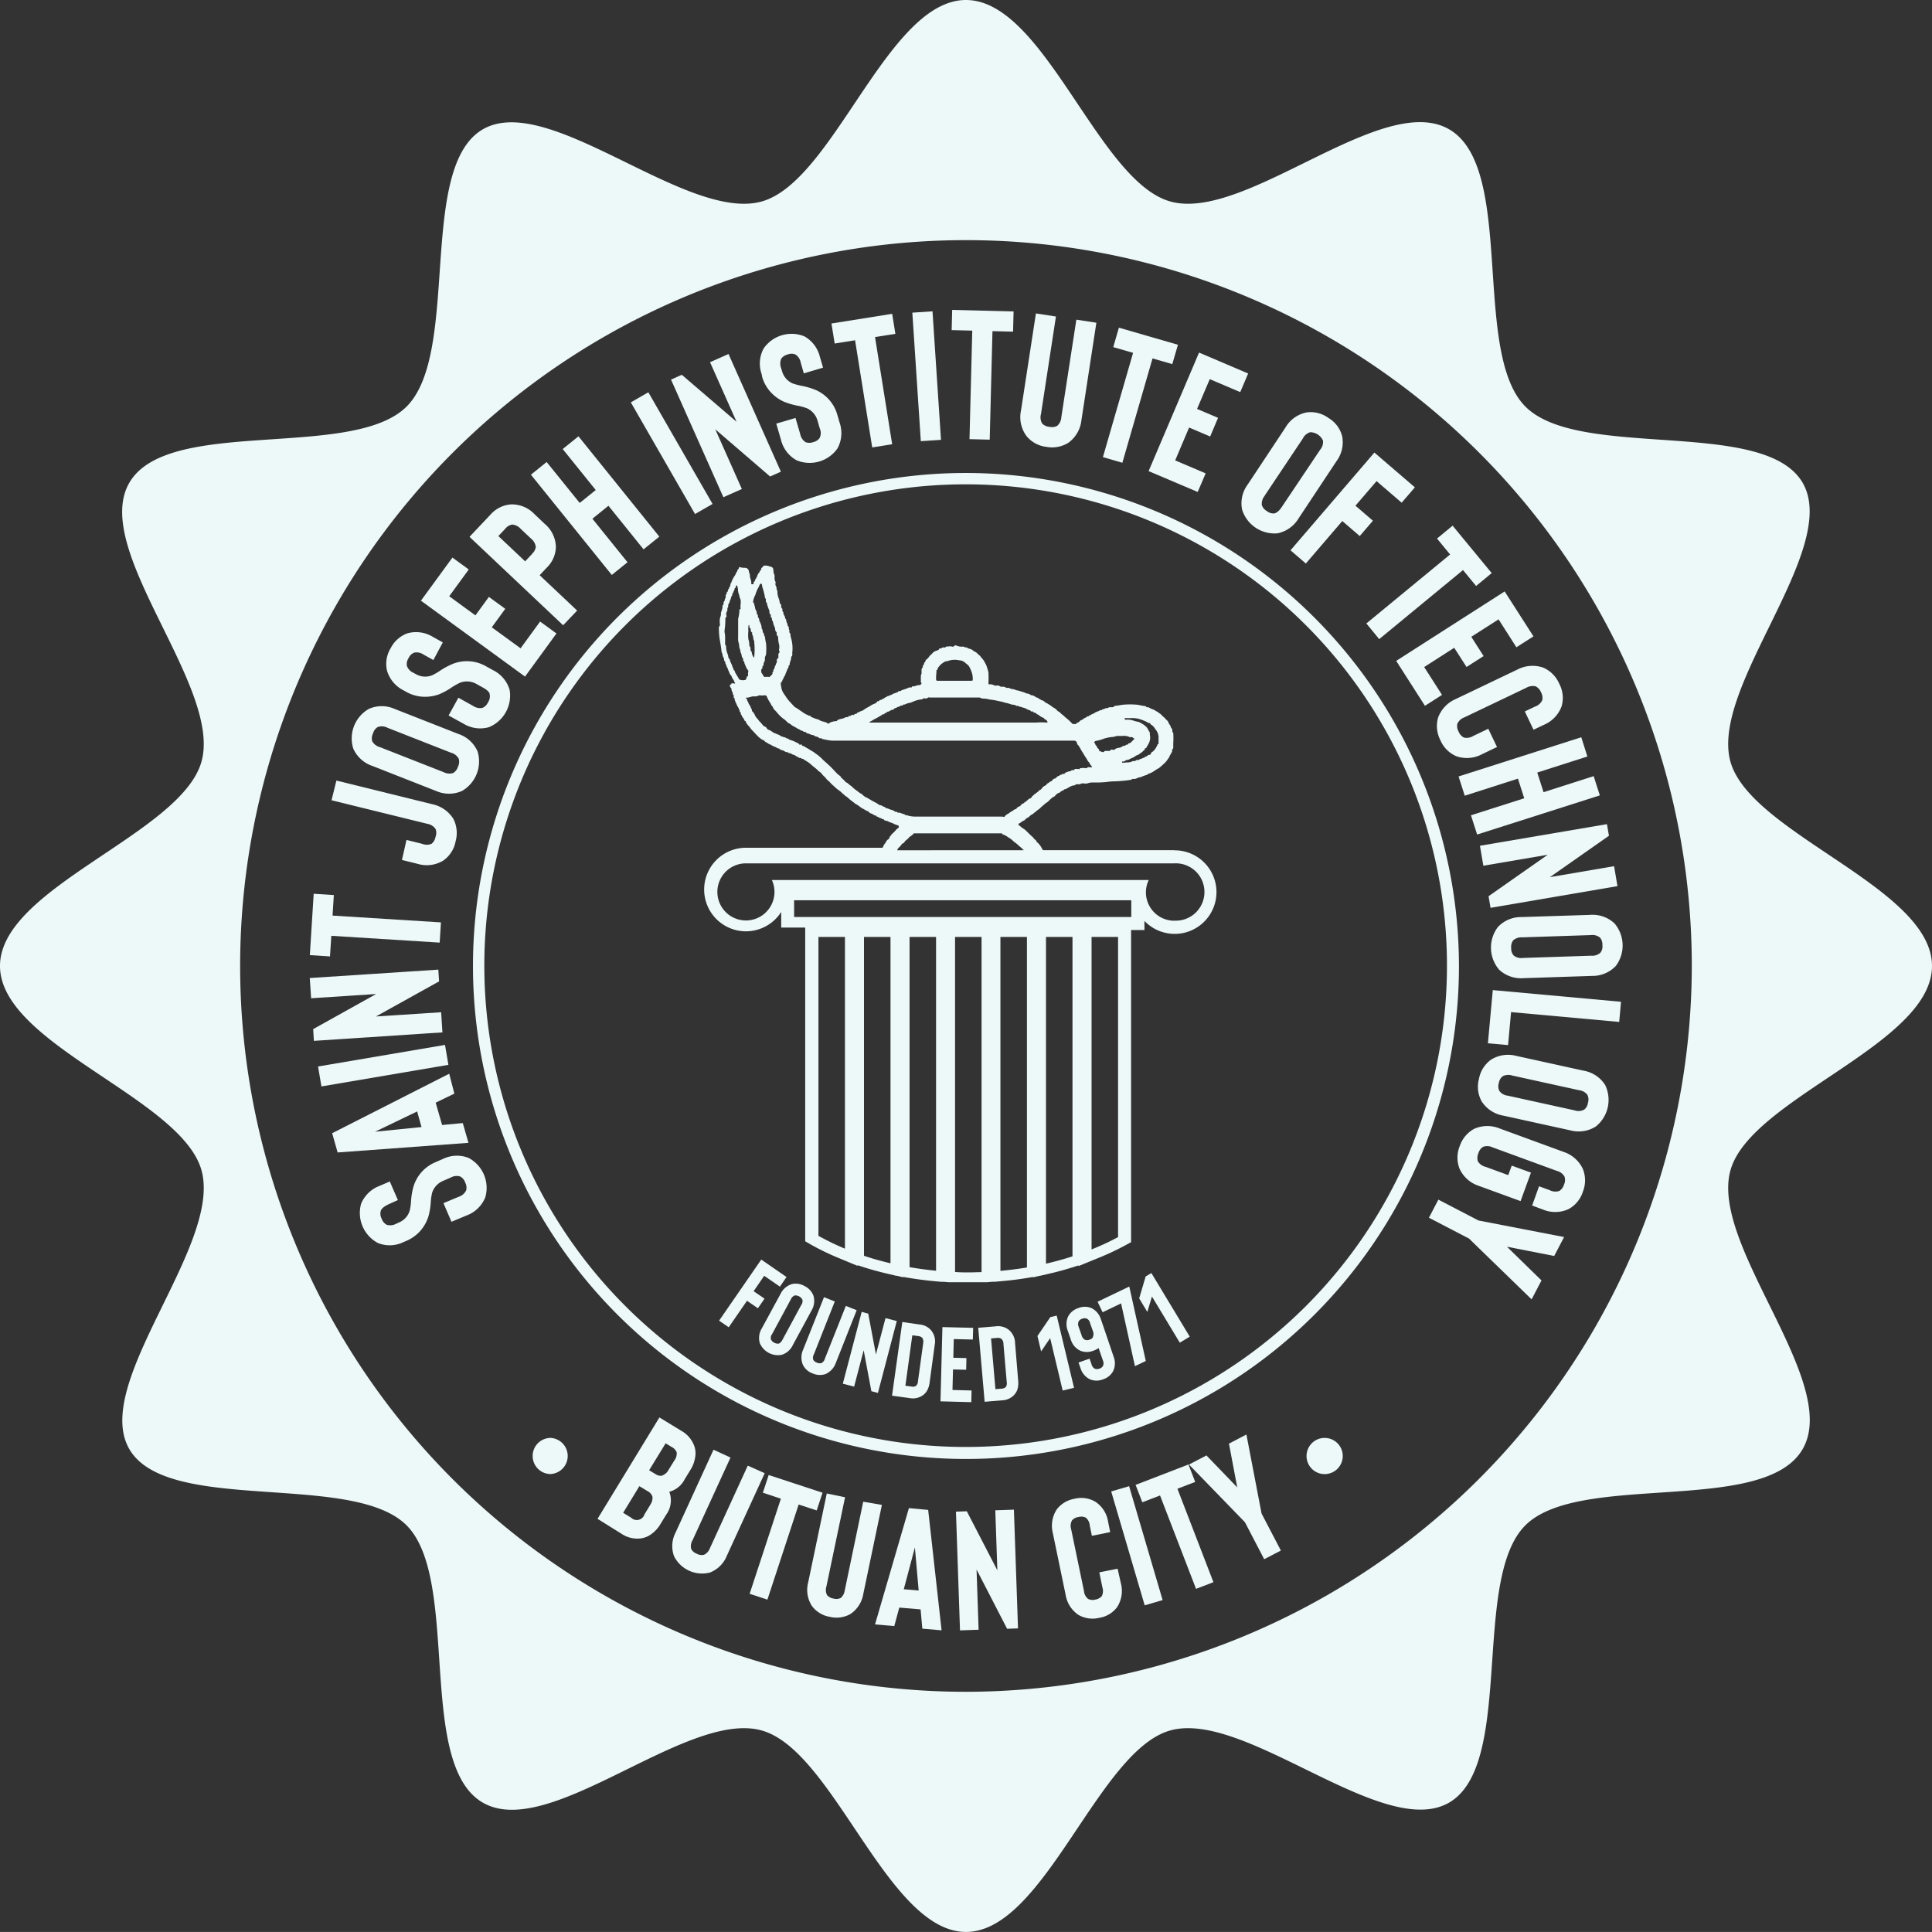 <svg xmlns="http://www.w3.org/2000/svg" viewBox="0 0 301.05 301.04"><rect x="0" y="0" width="301.05" height="301.04" fill="#333333" stroke="none"/><defs><style>.cls-1{fill:#edf8f9;}</style></defs><g id="Layer_2" data-name="Layer 2"><g id="Layer_1-2" data-name="Layer 1"><path class="cls-1" d="M73,180.42a5,5,0,0,0-4,.18l-1.15.5a6,6,0,0,0-3.42,3.79,11,11,0,0,0-.39,2.42,8.15,8.15,0,0,1-.19,1.3,2.89,2.89,0,0,1-1.66,1.87l-.44.2a1.94,1.94,0,0,1-1.49.17,1.65,1.65,0,0,1-.78-.94,1.62,1.62,0,0,1-.15-1.22c.11-.36.5-.68,1.14-1L62,187l-1.26-2.9-1.6.69a5,5,0,0,0-2.88,2.81,5.3,5.3,0,0,0,2.65,6.1,4.92,4.92,0,0,0,4-.17l.45-.19a6.17,6.17,0,0,0,2.1-1.5,6.36,6.36,0,0,0,1.3-2.29,11.24,11.24,0,0,0,.37-2.31,8.3,8.3,0,0,1,.21-1.4A3,3,0,0,1,69.06,184l1.16-.5a1.88,1.88,0,0,1,1.48-.18,1.65,1.65,0,0,1,.79.95,1.69,1.69,0,0,1,.15,1.21,1.91,1.91,0,0,1-1.15,1l-2.39,1,1.25,2.9,2.4-1a5,5,0,0,0,2.87-2.81A5.29,5.29,0,0,0,73,180.42Z"/><path class="cls-1" d="M72.11,175l-3.22.3-1-3.48,2.91-1.41L70,167.31l-18.24,9.27.85,3L73,178.08Zm-13.67,1.35L65,173.19l.68,2.43Z"/><rect class="cls-1" x="49.68" y="164.48" width="20.07" height="3.15" transform="translate(-26.99 12.36) rotate(-9.65)"/><polygon class="cls-1" points="68.74 157.73 58.58 158.39 68.42 152.92 68.3 151.09 48.27 152.4 48.48 155.55 58.61 154.89 48.8 160.36 48.91 162.19 68.94 160.87 68.74 157.73"/><polygon class="cls-1" points="51.63 145.82 68.51 146.88 68.71 143.73 51.82 142.67 52.02 139.47 48.88 139.27 48.28 148.83 51.42 149.03 51.63 145.82"/><path class="cls-1" d="M67.87,129.17a1.71,1.71,0,0,1,0,1.22,1.8,1.8,0,0,1-.62,1.09,1.93,1.93,0,0,1-1.49,0l-2.42-.6L62.63,134l2.42.6a4.94,4.94,0,0,0,4-.49,4.67,4.67,0,0,0,1.94-3,4.86,4.86,0,0,0-.34-3.51,5.12,5.12,0,0,0-3.31-2.29l-14.92-3.68-.76,3.07,14.93,3.67A1.94,1.94,0,0,1,67.87,129.17Z"/><path class="cls-1" d="M58.05,119.36l9.92,3.9a5,5,0,0,0,4,0,5.31,5.31,0,0,0,2.44-6.19,5,5,0,0,0-3-2.71l-9.93-3.9a4.94,4.94,0,0,0-4,0,5.29,5.29,0,0,0-2.43,6.19A5,5,0,0,0,58.05,119.36Zm.08-5.08h0a1.59,1.59,0,0,1,.75-1,1.89,1.89,0,0,1,1.49.12l9.93,3.9a1.87,1.87,0,0,1,1.18.93,1.67,1.67,0,0,1-.11,1.22,1.73,1.73,0,0,1-.75,1,1.93,1.93,0,0,1-1.49-.13l-9.93-3.9A1.91,1.91,0,0,1,58,115.5,1.66,1.66,0,0,1,58.13,114.28Z"/><path class="cls-1" d="M62.9,107.58l.42.24a6,6,0,0,0,2.47.74,6.36,6.36,0,0,0,2.6-.36,10.86,10.86,0,0,0,2.06-1.13,10,10,0,0,1,1.24-.69,3,3,0,0,1,2.52.18l1.1.61c.61.35,1,.7,1,1.07a1.6,1.6,0,0,1-.27,1.2,1.64,1.64,0,0,1-.86.86,1.92,1.92,0,0,1-1.47-.31l-2.28-1.27-1.53,2.77,2.29,1.26a5,5,0,0,0,4,.56,5.32,5.32,0,0,0,3.22-5.82,5,5,0,0,0-2.6-3.07l-1.1-.61a6,6,0,0,0-5.09-.39,11.42,11.42,0,0,0-2.15,1.16,8.69,8.69,0,0,1-1.15.65,2.9,2.9,0,0,1-2.49-.17l-.43-.23a1.87,1.87,0,0,1-1-1.08,1.67,1.67,0,0,1,.26-1.19,1.63,1.63,0,0,1,.87-.86A1.88,1.88,0,0,1,66,102l1.53.85L69,100.1l-1.53-.85a5,5,0,0,0-4-.56A4.74,4.74,0,0,0,60.88,101a4.67,4.67,0,0,0-.58,3.48A5,5,0,0,0,62.9,107.58Z"/><polygon class="cls-1" points="86.71 98.71 84.16 96.85 81.12 101.02 76.63 97.75 78.73 94.87 76.18 93.01 74.08 95.89 70 92.91 73.04 88.74 70.5 86.88 65.59 93.6 81.81 105.43 86.71 98.71"/><path class="cls-1" d="M89.93,95.14l-5.84-5.51,1.1-1.17a4.66,4.66,0,0,0,1.43-3.22,4.85,4.85,0,0,0-1.75-3.62l-1.58-1.5a4.84,4.84,0,0,0-3.7-1.52,4.7,4.7,0,0,0-3.16,1.59l-3.27,3.46L87.75,97.43Zm-7-8.84-1.1,1.17-4.17-3.94,1.1-1.17a1.7,1.7,0,0,1,1.06-.62,2,2,0,0,1,1.33.68l1.59,1.5a2,2,0,0,1,.75,1.3A1.75,1.75,0,0,1,82.9,86.3Z"/><polygon class="cls-1" points="97.78 87.61 92.31 80.83 94.81 78.81 100.28 85.6 102.74 83.62 90.14 67.99 87.68 69.97 92.83 76.36 90.33 78.37 85.18 71.99 82.73 73.97 95.33 89.59 97.78 87.61"/><rect class="cls-1" x="103.09" y="60.58" width="3.15" height="20.07" transform="translate(-21.27 61.57) rotate(-29.9)"/><polygon class="cls-1" points="115.6 76.2 111.46 66.9 120 74.25 121.68 73.5 113.52 55.16 110.64 56.44 114.77 65.72 106.24 58.4 104.56 59.15 112.72 77.48 115.6 76.2"/><path class="cls-1" d="M118.77,58.76A5.91,5.91,0,0,0,120,61a6.23,6.23,0,0,0,2.1,1.57,11.15,11.15,0,0,0,2.25.66,9.27,9.27,0,0,1,1.37.38,3,3,0,0,1,1.66,1.9l.35,1.22a1.82,1.82,0,0,1,0,1.5,1.64,1.64,0,0,1-1,.66,1.74,1.74,0,0,1-1.23,0,2,2,0,0,1-.81-1.26l-.73-2.5-3,.88.73,2.51a5,5,0,0,0,2.43,3.2,5.3,5.3,0,0,0,6.39-1.86,5,5,0,0,0,.32-4l-.35-1.21a6,6,0,0,0-3.34-3.87,11.47,11.47,0,0,0-2.35-.68,11.38,11.38,0,0,1-1.27-.35,2.94,2.94,0,0,1-1.65-1.88l-.14-.47a2,2,0,0,1,0-1.5,1.73,1.73,0,0,1,1-.66,1.61,1.61,0,0,1,1.22,0,1.88,1.88,0,0,1,.82,1.26l.48,1.68,3-.89-.49-1.68a5,5,0,0,0-2.42-3.2A5.29,5.29,0,0,0,119,54.29a4.93,4.93,0,0,0-.32,4Z"/><polygon class="cls-1" points="133.24 53.02 135.91 69.72 139.02 69.22 136.35 52.52 139.52 52.02 139.02 48.9 129.56 50.41 130.06 53.53 133.24 53.02"/><rect class="cls-1" x="142.82" y="48.58" width="3.15" height="20.07" transform="translate(-3.55 9.66) rotate(-3.78)"/><polygon class="cls-1" points="151.07 68.43 154.22 68.51 154.65 51.6 157.86 51.68 157.94 48.53 148.37 48.29 148.29 51.44 151.5 51.52 151.07 68.43"/><path class="cls-1" d="M163.05,69.63a4.78,4.78,0,0,0,3.46-.66,5,5,0,0,0,2-3.49l2.33-15.19-3.12-.48L165.38,65a1.9,1.9,0,0,1-.64,1.35,1.7,1.7,0,0,1-1.21.16,1.75,1.75,0,0,1-1.14-.52,1.91,1.91,0,0,1-.18-1.48l2.33-15.19-3.12-.48L159.09,64a4.92,4.92,0,0,0,.85,3.93A4.68,4.68,0,0,0,163.05,69.63Z"/><polygon class="cls-1" points="174.89 72.11 179.59 55.85 182.67 56.74 183.55 53.72 174.35 51.06 173.47 54.09 176.56 54.98 171.86 71.23 174.89 72.11"/><polygon class="cls-1" points="186.63 76.66 187.87 73.76 183.12 71.74 185.29 66.62 188.57 68.02 189.8 65.11 186.53 63.72 188.51 59.08 193.26 61.1 194.49 58.2 186.84 54.94 178.98 73.41 186.63 76.66"/><path class="cls-1" d="M193.55,79.42a5.29,5.29,0,0,0,5.54,3.68,5,5,0,0,0,3.27-2.34l5.89-8.89a4.93,4.93,0,0,0,.88-3.93A4.62,4.62,0,0,0,207,65.13a4.67,4.67,0,0,0-3.43-.86,4.92,4.92,0,0,0-3.26,2.34l-5.89,8.89A4.9,4.9,0,0,0,193.55,79.42Zm3.51-2.18L203,68.35a1.9,1.9,0,0,1,1.15-1,2.21,2.21,0,0,1,2,1.3,1.85,1.85,0,0,1-.44,1.43L199.73,79c-.39.59-.77.9-1.15,1a1.61,1.61,0,0,1-1.17-.36,1.71,1.71,0,0,1-.79-.94,1.92,1.92,0,0,1,.44-1.43Z"/><polygon class="cls-1" points="203.48 87.81 209.16 81.19 211.88 83.53 213.93 81.14 211.21 78.8 214.5 74.97 218.41 78.33 220.47 75.94 214.16 70.52 201.09 85.75 203.48 87.81"/><polygon class="cls-1" points="223.92 83.92 225.96 86.4 212.91 97.15 214.91 99.59 227.97 88.83 230.01 91.31 232.44 89.3 226.35 81.91 223.92 83.92"/><polygon class="cls-1" points="222.04 109.98 224.7 108.28 221.92 103.94 226.6 100.94 228.52 103.93 231.18 102.23 229.26 99.23 233.51 96.51 236.29 100.86 238.95 99.16 234.46 92.16 217.56 102.98 222.04 109.98"/><path class="cls-1" d="M236.47,104.32l-9.62,4.6a5.07,5.07,0,0,0-2.77,2.92,4.81,4.81,0,0,0,.37,3.51,4.7,4.7,0,0,0,2.49,2.49,5,5,0,0,0,4-.32l2.33-1.12-1.36-2.84-2.33,1.11a1.94,1.94,0,0,1-1.47.26,1.82,1.82,0,0,1-.83-.94,1.71,1.71,0,0,1-.19-1.21,1.89,1.89,0,0,1,1.1-1l9.63-4.6a2,2,0,0,1,1.48-.23,1.78,1.78,0,0,1,.82.91,1.79,1.79,0,0,1,.2,1.24,1.92,1.92,0,0,1-1.12,1l-1.6.76,1.36,2.85,1.6-.76a5,5,0,0,0,2.78-2.91,4.7,4.7,0,0,0-.38-3.51,4.79,4.79,0,0,0-2.49-2.5A5.1,5.1,0,0,0,236.47,104.32Z"/><polygon class="cls-1" points="228.24 123.99 236.53 121.33 237.51 124.39 229.21 127.04 230.17 130.04 249.29 123.94 248.33 120.94 240.52 123.44 239.54 120.38 247.35 117.88 246.4 114.88 227.28 120.99 228.24 123.99"/><polygon class="cls-1" points="231.14 134.9 241.17 133.19 231.95 139.65 232.26 141.46 252.04 138.08 251.51 134.97 241.51 136.68 250.71 130.23 250.4 128.42 230.61 131.79 231.14 134.9"/><path class="cls-1" d="M247.76,142.56l-10.66.34a4.93,4.93,0,0,0-3.7,1.56,5.29,5.29,0,0,0,.21,6.65,5,5,0,0,0,3.8,1.31l10.66-.35a5,5,0,0,0,3.71-1.55,5.31,5.31,0,0,0-.22-6.65A5,5,0,0,0,247.76,142.56Zm1.63,5.88a1.86,1.86,0,0,1-1.42.48l-10.66.35a1.85,1.85,0,0,1-1.45-.39,1.63,1.63,0,0,1-.38-1.16,1.69,1.69,0,0,1,.31-1.19,1.93,1.93,0,0,1,1.42-.47l10.65-.35a1.92,1.92,0,0,1,1.45.38,1.65,1.65,0,0,1,.38,1.17,1.6,1.6,0,0,1-.3,1.18Z"/><polygon class="cls-1" points="231.85 162.57 234.99 162.85 235.46 157.71 252.31 159.24 252.59 156.1 232.61 154.28 231.85 162.57"/><path class="cls-1" d="M246.73,166.83l-10.42-2.29a5,5,0,0,0-4,.6,4.75,4.75,0,0,0-1.86,3,4.69,4.69,0,0,0,.44,3.5,5,5,0,0,0,3.36,2.2l10.42,2.29a5,5,0,0,0,4-.6,5.31,5.31,0,0,0,1.43-6.5A5,5,0,0,0,246.73,166.83Zm.71,5a1.61,1.61,0,0,1-.58,1.07,1.87,1.87,0,0,1-1.5.12l-10.42-2.29a1.84,1.84,0,0,1-1.3-.73,1.62,1.62,0,0,1-.09-1.22,1.71,1.71,0,0,1,.59-1.07,1.93,1.93,0,0,1,1.49-.12l10.42,2.29a1.9,1.9,0,0,1,1.31.73,1.66,1.66,0,0,1,.08,1.22Z"/><path class="cls-1" d="M243.7,179.51l-10-3.66a5.06,5.06,0,0,0-4,.05,4.81,4.81,0,0,0-2.25,2.72,4.69,4.69,0,0,0,0,3.53,5,5,0,0,0,3,2.64l6.49,2.37,1.62-4.44-3-1.09-.54,1.48-3.53-1.29a1.92,1.92,0,0,1-1.21-.87,1.8,1.8,0,0,1,.09-1.25,1.7,1.7,0,0,1,.73-1,1.93,1.93,0,0,1,1.49.09l10,3.66a1.92,1.92,0,0,1,1.2.9,1.69,1.69,0,0,1-.08,1.23,1.74,1.74,0,0,1-.74,1,1.91,1.91,0,0,1-1.48-.12l-1.67-.61-1.08,3,1.67.62a5,5,0,0,0,4-.06,4.69,4.69,0,0,0,2.24-2.72,4.78,4.78,0,0,0,0-3.53A5.07,5.07,0,0,0,243.7,179.51Z"/><polygon class="cls-1" points="224.13 186.93 222.66 189.75 228.91 193 238.66 202.47 240.2 199.52 234.82 194.27 242.18 195.71 243.72 192.76 230.38 190.18 224.13 186.93"/><path class="cls-1" d="M106.68,230.52l.9-1.47a5.1,5.1,0,0,0,.72-1.85,3.47,3.47,0,0,0-.08-1.78,4.45,4.45,0,0,0-2.06-2.47l-3.41-2.08-9.64,15.8L96.85,239a4.39,4.39,0,0,0,3.13.7,3.62,3.62,0,0,0,1.63-.74,4.94,4.94,0,0,0,1.3-1.47l.88-1.44a3.78,3.78,0,0,0,.5-3.6A3.73,3.73,0,0,0,106.68,230.52Zm-5.37,4h0l-.88,1.44a1.25,1.25,0,0,1-2.07.54l-1.26-.77,2.53-4.15,1.27.77a1.53,1.53,0,0,1,.76.84A1.77,1.77,0,0,1,101.31,234.49Zm1.86-4.57h0a1.51,1.51,0,0,1-1.09-.29l-.93-.56,2.57-4.2.92.56a1.66,1.66,0,0,1,.8.83,1.76,1.76,0,0,1-.35,1.27L104.2,229A1.83,1.83,0,0,1,103.17,229.92Z"/><path class="cls-1" d="M116.52,228.38l-5.91,12.89a1.78,1.78,0,0,1-.91,1,1.56,1.56,0,0,1-1.12-.16,1.63,1.63,0,0,1-.88-.75,1.8,1.8,0,0,1,.22-1.36l5.91-12.88-2.65-1.22-5.9,12.89a4.59,4.59,0,0,0-.25,3.7,4.89,4.89,0,0,0,5.58,2.55,4.63,4.63,0,0,0,2.64-2.6l5.91-12.88Z"/><polygon class="cls-1" points="128.17 232.6 119.78 229.84 118.87 232.6 121.68 233.53 116.81 248.35 119.58 249.26 124.45 234.44 127.26 235.36 128.17 232.6"/><path class="cls-1" d="M134.51,234l-2.89,13.88A1.82,1.82,0,0,1,131,249a1.57,1.57,0,0,1-1.13.09,1.63,1.63,0,0,1-1-.54,1.81,1.81,0,0,1-.09-1.37l2.9-13.87-2.85-.59-2.9,13.87a4.58,4.58,0,0,0,.59,3.66,4.34,4.34,0,0,0,2.78,1.69,4.41,4.41,0,0,0,3.22-.44,4.68,4.68,0,0,0,2-3.12l2.9-13.88Z"/><path class="cls-1" d="M141.63,235l-5.28,18.12,3,.26.78-2.88,3.32.28.27,3,3,.26-2.09-18.76Zm-.8,12.64,1.73-6.51.59,6.71Z"/><polygon class="cls-1" points="155.09 235.34 155.41 244.69 150.65 235.49 148.96 235.55 149.59 254.05 152.49 253.95 152.17 244.57 156.93 253.8 158.63 253.74 157.99 235.24 155.09 235.34"/><path class="cls-1" d="M174.15,244.44l-2.85.57.48,2.34a1.81,1.81,0,0,1-.1,1.37,1.69,1.69,0,0,1-1,.53,1.55,1.55,0,0,1-1.12-.1,1.73,1.73,0,0,1-.65-1.22l-2-9.64a1.77,1.77,0,0,1,.13-1.37,1.54,1.54,0,0,1,1-.53,1.63,1.63,0,0,1,1.15.09,1.77,1.77,0,0,1,.62,1.23l.33,1.6,2.85-.57-.32-1.61a4.54,4.54,0,0,0-2-3.13,4.32,4.32,0,0,0-3.22-.46,4.43,4.43,0,0,0-2.79,1.67,4.68,4.68,0,0,0-.61,3.66l2,9.64a4.67,4.67,0,0,0,2,3.13,4.42,4.42,0,0,0,3.22.46,4.32,4.32,0,0,0,2.8-1.67,4.63,4.63,0,0,0,.6-3.66Z"/><rect class="cls-1" x="175.69" y="231.63" width="2.91" height="18.5" transform="translate(-60.76 59.76) rotate(-16.39)"/><polygon class="cls-1" points="186.24 230.92 185.19 228.2 176.95 231.38 178 234.09 180.76 233.03 186.37 247.58 189.08 246.54 183.47 231.98 186.24 230.92"/><polygon class="cls-1" points="194.22 223.53 191.5 224.95 192.79 231.77 187.99 226.79 185.27 228.21 193.99 237.2 196.99 242.96 199.59 241.61 196.58 235.84 194.22 223.53"/><polygon class="cls-1" points="117.43 201.2 119.08 198.8 121.53 200.49 122.56 198.99 118.62 196.27 112.05 205.79 113.55 206.82 116.4 202.69 118.1 203.86 119.13 202.36 117.43 201.2"/><path class="cls-1" d="M126.76,201.92a2.75,2.75,0,0,0-1.37-1.51,2.72,2.72,0,0,0-2-.32,2.91,2.91,0,0,0-1.76,1.52L118.7,207a2.86,2.86,0,0,0-.3,2.3,3.08,3.08,0,0,0,3.38,1.82,2.82,2.82,0,0,0,1.75-1.51l2.93-5.41A2.9,2.9,0,0,0,126.76,201.92Zm-1.91,1.43-2.92,5.41c-.19.36-.4.56-.61.61a1.25,1.25,0,0,1-1.19-.65,1,1,0,0,1,.18-.84l2.92-5.41a1.08,1.08,0,0,1,.61-.61,1.25,1.25,0,0,1,1.19.65A1,1,0,0,1,124.85,203.35Z"/><path class="cls-1" d="M131.8,203.49l-3.27,8.23a1.07,1.07,0,0,1-.53.68,1,1,0,0,1-.7-.07,1,1,0,0,1-.57-.44,1.06,1.06,0,0,1,.09-.85l3.26-8.24-1.68-.67-3.28,8.24a2.92,2.92,0,0,0,0,2.32,2.66,2.66,0,0,0,1.54,1.33,2.69,2.69,0,0,0,2,.08,3,3,0,0,0,1.57-1.7l3.26-8.24Z"/><polygon class="cls-1" points="137.98 205.39 136.49 211.05 135.29 204.69 134.27 204.42 131.33 215.61 133.09 216.07 134.58 210.4 135.78 216.78 136.8 217.05 139.74 205.85 137.98 205.39"/><path class="cls-1" d="M143.32,206.39,140.6,206,139,217.48l2.72.37a2.68,2.68,0,0,0,2-.38,2.45,2.45,0,0,0,.77-.83,3.39,3.39,0,0,0,.36-1.17l.8-5.9a2.74,2.74,0,0,0-.53-2.24A2.64,2.64,0,0,0,143.32,206.39Zm.53,2.94h0l-.81,5.9a1,1,0,0,1-.33.74,1,1,0,0,1-.71.08l-.92-.12,1.08-7.86.91.12a1,1,0,0,1,.65.29A1.15,1.15,0,0,1,143.85,209.33Z"/><polygon class="cls-1" points="146.55 218.36 151.35 218.49 151.39 216.67 148.42 216.59 148.5 213.39 150.55 213.44 150.59 211.62 148.55 211.57 148.62 208.66 151.59 208.73 151.64 206.91 146.85 206.79 146.55 218.36"/><path class="cls-1" d="M158.17,209.27a2.72,2.72,0,0,0-1-2.07,2.68,2.68,0,0,0-2-.53l-2.74.23,1,11.53,2.74-.23a2.69,2.69,0,0,0,1.83-.81,2.31,2.31,0,0,0,.57-1,3.52,3.52,0,0,0,.09-1.21Zm-1.46,6.88a1.1,1.1,0,0,1-.68.24l-.92.07-.68-7.9.92-.08a1,1,0,0,1,.69.14,1.09,1.09,0,0,1,.32.8l.51,5.93A1,1,0,0,1,156.71,216.15Z"/><polygon class="cls-1" points="163.66 205.24 161.66 208.18 162.23 210.58 163.64 208.51 165.59 216.68 167.36 216.25 164.66 205 163.66 205.24"/><path class="cls-1" d="M172,206.89l-.45-1.3a2.84,2.84,0,0,0-1.5-1.77,2.69,2.69,0,0,0-2,0,2.75,2.75,0,0,0-1.59,1.27,2.88,2.88,0,0,0-.06,2.32l.45,1.3a2.79,2.79,0,0,0,1.5,1.77,2.69,2.69,0,0,0,2,0,3.3,3.3,0,0,0,.84-.42l.67,1.94a1,1,0,0,1,0,.86.92.92,0,0,1-.57.41,1,1,0,0,1-.71,0,1.11,1.11,0,0,1-.5-.7l-.3-.86-1.72.6.3.86a2.87,2.87,0,0,0,1.5,1.77,2.69,2.69,0,0,0,2,0,2.73,2.73,0,0,0,1.59-1.28,2.86,2.86,0,0,0,.06-2.31Zm-1.68,1.46h0a.92.92,0,0,1-.57.41,1,1,0,0,1-.71,0,1.11,1.11,0,0,1-.5-.7l-.46-1.3a1.1,1.1,0,0,1,0-.87,1,1,0,0,1,.57-.41,1,1,0,0,1,.71,0,1,1,0,0,1,.5.7l.46,1.29A1.1,1.1,0,0,1,170.28,208.35Z"/><polygon class="cls-1" points="171.03 202.84 171.81 204.48 174.69 203.1 176.85 212.88 178.54 212.07 175.97 200.47 171.03 202.84"/><polygon class="cls-1" points="178.52 198.9 177.51 202.32 178.78 204.43 179.5 202.03 183.84 209.22 185.39 208.28 179.41 198.37 178.52 198.9"/><path class="cls-1" d="M301.05,150.52c0-12.25-28.4-20.62-31.43-31.92-3.12-11.69,17.2-33.12,11.28-43.36s-34.78-3.45-43.2-11.88-1.5-37.2-11.89-43.21-31.66,14.4-43.36,11.27C171.14,28.4,162.78,0,150.52,0S129.9,28.4,118.6,31.42c-11.7,3.13-33.12-17.2-43.36-11.27s-3.45,34.78-11.88,43.2-37.2,1.5-43.21,11.88,14.4,31.67,11.27,43.36C28.4,129.9,0,138.26,0,150.52s28.4,20.62,31.42,31.92c3.13,11.7-17.2,33.12-11.27,43.36s34.78,3.45,43.2,11.88,1.5,37.2,11.88,43.21,31.67-14.4,43.36-11.27c11.31,3,19.67,31.42,31.93,31.42s20.62-28.4,31.92-31.42c11.7-3.13,33.12,17.2,43.36,11.27s3.45-34.77,11.88-43.2,37.2-1.5,43.21-11.88-14.4-31.66-11.27-43.36C272.64,171.15,301.05,162.78,301.05,150.52ZM150.52,263.62h0a113.1,113.1,0,1,1,113.1-113.1A113.23,113.23,0,0,1,150.52,263.62Z"/><path class="cls-1" d="M150.52,73.7a76.82,76.82,0,1,0,76.82,76.82A76.92,76.92,0,0,0,150.52,73.7Zm0,151.77a75,75,0,1,1,74.95-74.95A75,75,0,0,1,150.52,225.47Z"/><path class="cls-1" d="M206.42,224.06a2.82,2.82,0,1,0,2.81,2.82h0A2.82,2.82,0,0,0,206.42,224.06Z"/><path class="cls-1" d="M85.85,224.06A2.81,2.81,0,0,0,83,226.88h0a2.81,2.81,0,0,0,2.81,2.81h0a2.82,2.82,0,0,0,0-5.63Z"/><path class="cls-1" d="M183,132.48H162.56a.55.55,0,0,1-.17-.2,3,3,0,0,0-.88-1.12c0-.27-.32-.33-.43-.53a1,1,0,0,0-.23-.26,10,10,0,0,1-.74-.71c-.16-.14-.32-.31-.48-.44a4,4,0,0,1-.78-.59s-.19,0-.14-.16.08-.19.17-.2.3-.22.46-.31.26-.09.36-.2a1.24,1.24,0,0,1,.44-.35,1,1,0,0,0,.17-.1,2,2,0,0,1,.58-.45c.16-.07.23-.21.37-.29a3.19,3.19,0,0,0,.4-.33A2.45,2.45,0,0,0,162,126c.25-.26.53-.48.8-.72s.41-.26.58-.44a6,6,0,0,1,.64-.59c.11-.09.26-.1.35-.2a1.6,1.6,0,0,1,.71-.55s.08,0,.1,0c.08-.21.29-.23.45-.33s.12,0,.13-.06.1-.14.2-.13a.35.35,0,0,0,.18-.06l.57-.32a2,2,0,0,1,.78-.24.07.07,0,0,0,.06,0c0-.17.19-.14.31-.15s.3,0,.42,0a.82.82,0,0,1,.55-.14,1.68,1.68,0,0,0,.63,0,2.17,2.17,0,0,1,.91-.14,17.48,17.48,0,0,0,2-.07,8.94,8.94,0,0,1,1.37-.11,21,21,0,0,0,2.38-.22c.19,0,.3-.2.49-.16.42.08.73-.29,1.13-.26,0,0,.06,0,.1-.06a7.81,7.81,0,0,1,.81-.29c.11,0,.2-.16.3-.18a3.15,3.15,0,0,0,.83-.39,6.67,6.67,0,0,1,.8-.5,8.14,8.14,0,0,0,.63-.54,6.25,6.25,0,0,0,.45-.44,3.27,3.27,0,0,0,.35-.48,1.41,1.41,0,0,0,.26-.42c0-.2.29-.31.22-.55,0,0,0,0,0,0,.21,0,.14-.17.14-.28a.31.31,0,0,1,.06-.21c.18-.16.13-.36.13-.55s0-.25,0-.37a13.19,13.19,0,0,0,0-1.66s0,0,0,0c-.29-.17,0-.6-.35-.76,0,0,0-.05,0-.07a1.09,1.09,0,0,0-.11-.27c-.08-.19-.25-.33-.29-.52a.67.67,0,0,0-.28-.36,4.56,4.56,0,0,0-.48-.5,1.3,1.3,0,0,1-.22-.19,1.26,1.26,0,0,0-.36-.33c-.16-.09-.28-.25-.44-.31s-.33-.22-.53-.3a3.28,3.28,0,0,1-.58-.25.55.55,0,0,0-.35-.12.29.29,0,0,1-.26-.11s0-.08-.11-.07a10,10,0,0,1-1.09-.2,12.17,12.17,0,0,0-2.56,0,9,9,0,0,1-1,.15c-.06,0-.15,0-.17.05-.14.22-.35.16-.54.17s-.2,0-.22,0-.27.13-.42.15-.17,0-.19,0-.2.15-.32.16-.23,0-.26.14a.08.08,0,0,1-.09,0c-.27,0-.44.24-.7.24,0,0,0,.05-.08.06-.21.06-.36.26-.57.3s-.31.26-.53.21c0,.28-.44.07-.47.36a.64.64,0,0,0-.45.23c-.12.12-.31.13-.42.21s-.32.38-.6.38a.08.08,0,0,0-.05.05c0,.19-.14.13-.23.12s-.26.06-.34,0-.28-.25-.4-.38a6.44,6.44,0,0,0-.69-.6c-.16-.14-.31-.3-.48-.43a2.11,2.11,0,0,1-.36-.31c-.12-.16-.32-.2-.46-.34a1.91,1.91,0,0,0-.48-.42c-.3-.13-.51-.38-.8-.53a3.6,3.6,0,0,0-.54-.31.19.19,0,0,1-.11-.07,1,1,0,0,0-.47-.3c-.19,0-.3-.26-.52-.21,0,0,0,0,0-.06s-.08-.09-.15-.12-.16,0-.22-.06a1.87,1.87,0,0,0-.74-.35c-.05,0-.1,0-.13,0-.18-.25-.5-.21-.73-.3a5,5,0,0,0-.82-.29,3,3,0,0,0-.73-.18l0,0c-.3-.19-.67-.14-1-.3s-.41,0-.54-.08a.86.86,0,0,0-.62-.16.57.57,0,0,1-.36-.07.56.56,0,0,0-.43-.12,1,1,0,0,1-.55-.06.9.9,0,0,0-.6-.12c-.17,0-.21,0-.21-.21a15.47,15.47,0,0,0,0-1.67c-.06-.24-.12-.47-.2-.7a2.76,2.76,0,0,0-.33-.77,2.83,2.83,0,0,0-.47-.71,2.42,2.42,0,0,1-.25-.31c-.09-.14-.24-.2-.34-.3a2.34,2.34,0,0,0-.32-.31c-.13-.09-.29-.14-.42-.24a1.54,1.54,0,0,0-.49-.3c-.28,0-.5-.28-.8-.25a.11.11,0,0,1-.08,0c-.06-.14-.17-.1-.28-.11a2.17,2.17,0,0,1-1-.16.24.24,0,0,0-.34.06h0a.34.34,0,0,1-.36.09c-.29-.09-.56,0-.84,0a.12.12,0,0,0-.08,0c-.1.2-.27.12-.42.14s-.19,0-.2,0c-.05.28-.45,0-.51.34a1.18,1.18,0,0,1-.4.17,1.39,1.39,0,0,0-.68.49,2.47,2.47,0,0,0-.5.52c-.13.27-.54.36-.54.75,0,0-.05.06-.09.06s-.08,0-.08.11,0,.25-.14.3,0,.11-.05.17,0,.15,0,.18c-.26.19-.21.46-.21.72,0,.09,0,.23,0,.25s-.11.26-.11.39,0,.52,0,.78c0,.06,0,.15,0,.18s.17.2.1.23-.15.22-.2.21a2.42,2.42,0,0,0-.91.21h0c-.15,0-.36-.09-.42.17a1.09,1.09,0,0,1-.15,0c-.13,0-.33,0-.36.05s-.22.1-.34.14a4.79,4.79,0,0,1-.73.24s0,0,0,0c-.12.26-.51,0-.61.34-.21,0-.38.14-.55.16s-.4.3-.67.27a0,0,0,0,0,0,0c-.1.22-.43.06-.52.31-.26-.05-.37.34-.65.25,0,.22-.24.17-.39.2a.09.09,0,0,0-.06.06c0,.12-.07.11-.16.12s-.17,0-.19.06c-.15.3-.49.34-.73.47a5.21,5.21,0,0,0-.56.34,4.84,4.84,0,0,0-.79.47,1.34,1.34,0,0,1-.5.23c-.19.06-.34.23-.56.23,0,0,0,0,0,.06s-.1.12-.18.12-.23,0-.26.13-.09.06-.14,0c-.28,0-.47.29-.77.2,0,0,0,.06,0,.1s0,.1-.1.08c-.32-.08-.54.19-.85.23a2.73,2.73,0,0,0-.78.25c0,.17-.16.13-.27.14a2.92,2.92,0,0,0-.93.26c-.1.21-.27.13-.41,0-.3-.15-.64-.18-.94-.31-.09,0-.3-.18-.35-.19a6.06,6.06,0,0,1-1.25-.47c0-.16-.13-.14-.23-.14s-.33-.19-.43-.19-1.28-.85-1.63-1.06a1,1,0,0,1-.27-.18c-.09-.12-.2-.22-.3-.33s-.36-.38-.53-.58a6.38,6.38,0,0,1-.6-.84,3,3,0,0,1-.56-1.08s0,0,0-.08-.21-.77,0-.9.09-.39.3-.47c0-.28.23-.43.3-.67s.2-.49.29-.74.26-.4.24-.65c0,0,0-.06.08-.08a.15.15,0,0,0,.08-.15c0-.38.26-.71.23-1.1,0,0,0-.06,0-.07.24-.16.18-.42.17-.61a5.8,5.8,0,0,0-.2-2.38c-.11-.22,0-.53-.19-.75s0-.26,0-.33c-.26-.2,0-.6-.34-.76.07-.3-.2-.52-.2-.8s-.18-.29-.18-.43c0-.32-.34-.53-.26-.87a0,0,0,0,0,0,0,.44.44,0,0,1-.16-.45.15.15,0,0,0-.06-.15.44.44,0,0,1-.13-.38c0-.07,0-.17,0-.2-.29-.2-.24-.56-.32-.82a3.53,3.53,0,0,1-.27-1c0-.1,0-.22,0-.28s-.14-.3-.14-.46,0-.14,0-.2a.72.72,0,0,1-.16-.6.36.36,0,0,0,0-.22,1.2,1.2,0,0,1-.14-.72c0-.08,0-.18,0-.24s-.11-.31-.15-.48c-.07-.36.06-.87-.55-.93,0,0,0,0,0,0a1.83,1.83,0,0,0-.92-.15.1.1,0,0,0-.08,0c-.09.25-.47.32-.41.67a.09.09,0,0,1-.08.08c-.08,0-.1,0-.11.11a.39.39,0,0,1-.11.22,1.18,1.18,0,0,0-.25.4,2.22,2.22,0,0,1-.28.58.91.91,0,0,0-.17.42l0,0c-.18,0-.15.17-.15.29s-.12.12-.22.13-.17,0-.16-.14c.06-.44-.23-.83-.21-1.26,0-.23-.14-.4-.16-.62a.59.59,0,0,0-.55-.54,3.16,3.16,0,0,1-1-.14c.11.32-.32.4-.25.69,0,0,0,0,0,0s-.13.08-.15.17a2.13,2.13,0,0,1-.3.58,4,4,0,0,0-.49,1,.22.22,0,0,1,0,.08c-.14,0-.13.16-.14.26s0,.11,0,.13-.16.22-.19.35-.26.35-.2.6l-.05,0c-.14,0-.11.13-.13.21s0,.15,0,.16c-.22.06-.14.24-.16.39s0,.13,0,.15-.14.23-.15.37,0,.16-.07.19-.11.24-.12.37,0,.26-.14.31,0,.06,0,.1a3.44,3.44,0,0,1-.19.83c-.14.25,0,.56-.17.85a2.65,2.65,0,0,0-.06,1.12c0,.07,0,.15,0,.21a.73.73,0,0,0-.16.6,11.92,11.92,0,0,0,.15,1.69c.1.58.21,1.17.26,1.76,0,.19.16.3.15.48,0,.35.33.6.25,1,0,0,0,0,.05,0a.2.2,0,0,1,.13.24c0,.27.28.44.2.72a0,0,0,0,0,0,0c.19,0,.13.15.18.24s.14.38.23.56.09.31.21.4.21.36.29.53.28.32.29.56c0,.07.2.11.12.23s-.19,0-.29,0h-.18s-.09,0-.09.06,0,.14-.15.13a.08.08,0,0,0-.08.06v0c0,.16,0,.34.14.46a.27.27,0,0,1,.1.24c0,.28.26.49.21.78h0a.32.32,0,0,1,.14.35c0,.07,0,.18,0,.2.2,0,.12.22.17.33a1.89,1.89,0,0,0,.06.18c.1.24.22.49.33.74s.27.31.22.54a0,0,0,0,0,0,0c.14,0,.14.15.14.27s0,.11.07.13.11.1.11.2,0,.14,0,.14.15.17.17.26a1,1,0,0,0,.24.38c.15.13.09.42.35.46.1.43.46.68.68,1a4.13,4.13,0,0,0,.47.55c.22.22.43.48.66.69a3.44,3.44,0,0,0,.84.68c.1,0,.26.11.31.2s.33.19.47.31.41.18.58.3a2.31,2.31,0,0,0,.55.26c.23.09.42.29.69.27a.05.05,0,0,1,0,0c.11.24.38.23.57.3s.41.28.67.27a.15.15,0,0,1,.1,0c0,.17.2.11.3.16s.11,0,.13,0c.16.2.4.21.61.3s.32.32.57.25l0,.06a.21.21,0,0,0,.23.12s.12,0,.14,0,.14.13.24.14.12,0,.14,0,.15.15.25.2a6.41,6.41,0,0,1,.7.45c.18.12.35.31.53.45l.74.6c.09.08.12.19.22.24a1.32,1.32,0,0,1,.5.44c.19.27.48.44.67.72s.4.34.58.57a5.09,5.09,0,0,0,.63.6,5.57,5.57,0,0,0,.84.7,2.93,2.93,0,0,1,.42.37c.12.12.27.21.38.33s.44.28.6.47a8.35,8.35,0,0,0,.88.69,1,1,0,0,0,.25.2,3.82,3.82,0,0,1,.75.51,2.78,2.78,0,0,0,.47.28c.18.08.32.21.49.28s.28.08.32.15c.13.24.38.25.57.35s.35.27.59.25a.1.1,0,0,1,.05.06c0,.12.08.12.16.11s.36.28.61.22c0,0,0,0,0,.06s.1.1.19.1.15,0,.16,0c.11.32.45.2.67.34s.69.24,1,.43c.15.08.36.11.54.21s.19,0,.15.1.09.21-.1.3a2.45,2.45,0,0,0-.46.45l-.33.34c-.08.09-.26.19-.26.22,0,.2-.22.22-.27.39s-.09.3-.18.34c-.29.15-.38.44-.54.67a1.75,1.75,0,0,0-.29.47,1.24,1.24,0,0,1-.1.2H116.25a6.51,6.51,0,1,0,5.48,10v2.44h3.74v48.88l1,.58a40.21,40.21,0,0,0,4.34,2.08l2.82,1.17v-.1l.28.09c1.39.47,2.83.87,4.31,1.22l1.4.33h0l.1,0,1,.24v-.06l.58.1q2.1.36,4.29.57l1.12.1v0l.38,0,.73.06v0l.85,0,.56,0c.57,0,1.14,0,1.72,0s.94,0,1.4,0l.6,0,.86,0v0l.78-.07H155v0l1.11-.1c1.46-.13,2.89-.31,4.28-.55l.6-.1v.06l1-.24h.06l1.39-.32c1.48-.34,2.91-.74,4.3-1.2l.3-.1v.11l2.81-1.15a40.54,40.54,0,0,0,4.33-2l1.07-.58V144.92h2.08V143.5a6.51,6.51,0,1,0,4.69-11Zm-7.59-20.58c.26,0,.52,0,.88,0a4,4,0,0,1,1.29.15,9.56,9.56,0,0,1,1,.39c.18.06.31.24.53.23s.08.14.18.2a1.64,1.64,0,0,1,.67.66l.08.1a2.14,2.14,0,0,1,.49,1.12c0,.35,0,.7,0,1,0,.09,0,.2-.11.22s-.06,0-.06,0c0,.2-.11.32-.2.48a2.12,2.12,0,0,1-.55.68c-.09.06-.25.12-.27.29s-.2.2-.26.2c-.24,0-.36.3-.61.29,0,0-.1,0-.1.07s-.09.12-.18.12-.21,0-.22.13a.06.06,0,0,1,0,0c-.3-.08-.5.29-.81.2a.17.17,0,0,0-.1,0c-.17.26-.48.1-.67.22-.37.22-.78.1-1.16.2H175c-.08,0-.16,0-.16-.11s.09-.08.16-.08a.33.33,0,0,0,.27-.07.65.65,0,0,1,.46-.18,1.4,1.4,0,0,0,.43-.2,4.78,4.78,0,0,0,.61-.28,1.44,1.44,0,0,1,.48-.28c.16,0,.27-.17.4-.25a1.71,1.71,0,0,0,.47-.37c.08-.1.27-.12.26-.31s.16-.07.22-.17.27-.49.41-.72a2.06,2.06,0,0,0,.16-1.36c0-.12,0-.27,0-.34-.2-.26-.29-.58-.52-.83a3.09,3.09,0,0,0-.67-.52,3.71,3.71,0,0,0-.56-.29,5.09,5.09,0,0,1-.77-.19,2.72,2.72,0,0,0-1.23-.15c-.19,0-.14-.11-.16-.21S175.3,111.9,175.44,111.9Zm-4.64,3.55h0a5.09,5.09,0,0,0,1-.26,5.87,5.87,0,0,1,1.65-.36c.23,0,.43-.14.67-.15l.8,0a2,2,0,0,1,1.14.18.31.31,0,0,0,.19,0c.24-.06.35.17.53.23a.06.06,0,0,1,0,.09,0,0,0,0,1,0,0c-.21.11-.32.34-.51.48a.53.53,0,0,1-.35.17c-.06,0-.08,0-.08.09s0,.09-.06.09-.33,0-.41.2c-.29-.07-.49.16-.72.25s-.62.06-.88.29-.37,0-.55.06-.17,0-.18.12-.15.08-.23.08h-.48a.27.27,0,0,0-.26.11c-.1.13-.28.08-.44,0s-.29,0-.34-.23-.17-.24-.25-.36-.12-.14-.12-.25,0-.08,0-.08c-.25,0-.17-.3-.32-.42S170.58,115.48,170.8,115.45ZM158.9,131.9c.11.08.2.19.32.27s.12.2.26.25,0,0,0,.07H139.82s0,0,0,0a.55.55,0,0,1,.14-.32,4.18,4.18,0,0,0,.5-.53.46.46,0,0,1,.28-.25c.12,0,.18-.16.22-.22.17-.26.47-.38.62-.6s.61-.4.81-.72c0,0,.1,0,.15,0H156c.08,0,.18,0,.18.11s.06.05.09.06a2.64,2.64,0,0,1,.79.43,3.68,3.68,0,0,1,.82.6c.22.23.5.36.72.58A2.61,2.61,0,0,0,158.9,131.9Zm-13-27.34h0c0-.07,0-.14.1-.16s.09,0,.08-.07c0-.28.23-.42.36-.62a.44.44,0,0,1,.13-.14,3.88,3.88,0,0,1,.58-.42c.11-.05.2-.14.34-.11h.09a3.18,3.18,0,0,1,1.88-.15,1.44,1.44,0,0,1,.92.37c.23.22.52.35.68.68a6.15,6.15,0,0,1,.4.95,3.35,3.35,0,0,1,.12.89c0,.28,0,.3-.31.3l-1.39,0h-3.63c-.36,0-.39,0-.39-.39A10.29,10.29,0,0,1,145.94,104.56Zm-10.37,7.91h0a3.84,3.84,0,0,0,.59-.33c.14-.07.28-.16.42-.22s.43-.25.65-.37.3-.26.51-.26c.06,0,.12,0,.12-.07s.09-.12.17-.12.18,0,.2-.12,0-.07.06-.07c.25,0,.43-.16.62-.26s.46,0,.53-.32l0,0c.25.08.38-.18.6-.2a.26.26,0,0,0,.22-.09.31.31,0,0,1,.27-.1c.1,0,.23,0,.25-.14s0-.05.06,0c.26,0,.44-.18.69-.22a3.52,3.52,0,0,0,.78-.24,4.19,4.19,0,0,1,1.3-.36.18.18,0,0,0,.11,0,.46.46,0,0,1,.45-.15.6.6,0,0,0,.5-.14.29.29,0,0,1,.22,0h7.73s.07,0,.09,0c.36.25.79.12,1.17.23a8,8,0,0,0,1,.16l1,.21a6.84,6.84,0,0,1,.86.23,4,4,0,0,1,.9.26s.09,0,.13,0c.2.08.46,0,.6.21,0,0,.12,0,.18,0a.33.33,0,0,1,.32.13.1.1,0,0,0,.1,0c.19,0,.34.13.49.14a2.17,2.17,0,0,1,.73.32c.15.07.4.05.5.28,0,0,.11,0,.17,0s.23,0,.24.17,0,0,.07,0c.25,0,.36.23.56.3s.51.43.85.5c.1,0,.14.13.17.17s.4.18.48.4,0,.21-.14.19a10.16,10.16,0,0,0-1.56,0c-1.52,0-3,0-4.54,0H135.58c-.07,0-.08,0-.08-.09S135.5,112.49,135.57,112.47ZM117.36,93.68h0a2.94,2.94,0,0,1,.39-1.07c0-.08,0-.21.06-.27s.11-.32.18-.45a7.84,7.84,0,0,0,.41-.82c0-.1.19-.06.25-.15a.58.58,0,0,1,.08.22,2.88,2.88,0,0,0,.18.7c.09.3.16.61.23.91s0,.35.14.5a.43.43,0,0,1,.06.27.48.48,0,0,0,.14.42c.07.07,0,.15.05.22a6.29,6.29,0,0,0,.36,1s0,.12,0,.18,0,.35.21.43c.05,0,0,.12,0,.18a.35.35,0,0,0,.09.28.4.4,0,0,1,.1.33c0,.06,0,.12.06.16a.19.19,0,0,1,.09.16,3.08,3.08,0,0,0,.3.9c.08.25,0,.55.28.74a.49.49,0,0,1,0,.14c0,.16,0,.35.17.48a.26.26,0,0,1,.06.21,5.08,5.08,0,0,0,.17,1.17,2.09,2.09,0,0,1,0,.56.44.44,0,0,0,0,.32.27.27,0,0,1,0,.31c-.2.2-.11.43-.13.65s0,.21-.14.28-.1.24-.1.38,0,.29-.13.38a.05.05,0,0,0,0,0c0,.26-.23.43-.23.68a.2.2,0,0,1-.1.2.18.18,0,0,0-.08.18c0,.12,0,.24-.14.29a.08.08,0,0,0,0,.07c.06.35-.3.43-.43.66a.07.07,0,0,1-.08,0,4.09,4.09,0,0,0-.7,0,.2.2,0,0,1-.18-.12,2.14,2.14,0,0,0-.26-.43c-.12-.12-.07-.23-.1-.33s0-.3.11-.41a.32.32,0,0,0,.08-.28c0-.09,0-.17.11-.19s.07,0,.07-.07c-.1-.34.24-.59.2-.92a1,1,0,0,1,.11-.57.44.44,0,0,0,.07-.22,9.55,9.55,0,0,0,0-1.69,8.85,8.85,0,0,1-.16-.87c0-.23-.22-.43-.18-.69-.3-.16-.09-.55-.35-.74,0,0,0-.17,0-.25a2.91,2.91,0,0,0-.26-.77c-.17-.24-.06-.56-.32-.75,0,0,0-.14,0-.22a.36.36,0,0,0-.12-.27s-.08,0-.07-.08c.08-.33-.2-.55-.24-.84a8.33,8.33,0,0,0-.22-.86C117.29,93.87,117.35,93.79,117.36,93.68Zm-.68,3.67h0a.43.43,0,0,1,.11.28.29.29,0,0,0,.11.29c.08,0,.07.14.08.21s0,.3.16.39,0,.26.08.38c.2.29.1.68.31,1,0,0,0,.15,0,.23a10.49,10.49,0,0,1,0,2.17c0,.06,0,.14-.08.14s-.06-.07-.08-.12a1.5,1.5,0,0,1-.23-.74c-.32-.21-.08-.61-.31-.86a.27.27,0,0,1-.07-.2,2.48,2.48,0,0,0-.14-.89,5.39,5.39,0,0,1,0-1.33A2.28,2.28,0,0,1,116.68,97.35Zm-1.48,8.53c-.19-.34-.4-.67-.6-1-.1-.16-.07-.42-.31-.5,0,0,0-.08,0-.13s0-.22-.14-.23,0,0,0-.05c-.07-.44-.39-.8-.44-1.25-.28-.15-.2-.48-.29-.71a3.28,3.28,0,0,1-.27-1c0-.21,0-.43-.16-.58a.2.2,0,0,1,0-.11c0-.35,0-.69,0-1a2.91,2.91,0,0,0-.06-.65,1.78,1.78,0,0,1,0-.65,12.26,12.26,0,0,0,.1-1.48.46.46,0,0,1,.14-.42c.07,0,.06-.17,0-.27a.87.87,0,0,1,.17-.68s0-.14,0-.2,0-.3.14-.4a.06.06,0,0,0,0-.06c-.1-.37.3-.62.26-1,.21-.16.12-.45.28-.63a.32.32,0,0,0,.09-.24c0-.11,0-.21.14-.23h0c0-.24.17-.38.21-.59s0-.18.12-.22.06-.14.07-.22,0-.12.1-.14.1,0,.13.1A1.77,1.77,0,0,1,115,92c0,.31.16.61.22.92s.14.36.18.56c.09.44-.07.87,0,1.3,0,0,0,.12,0,.13-.23,0-.2.27-.19.39a6,6,0,0,1-.19,1.12,1.23,1.23,0,0,1,0,.19c0,.92,0,1.85,0,2.78a2.2,2.2,0,0,0,.06.72c.14.32.06.7.2,1s.06.52.18.66.06.64.33.86c.06.05,0,.14,0,.2s0,.2.12.21a.06.06,0,0,1,.06.06,1.28,1.28,0,0,0,.19.6,2.36,2.36,0,0,0,.4.75c.11.11,0,.32,0,.44v.35c0,.07,0,.17-.1.16s-.08,0-.09.11a1,1,0,0,1-.2.43l0,0A1.51,1.51,0,0,1,115.2,105.88Zm24,20.4h0a4.56,4.56,0,0,1-.81-.28c-.17-.05-.42-.07-.54-.27a.05.05,0,0,0,0,0c-.25,0-.4-.24-.64-.25a.87.87,0,0,1-.43-.21c-.28-.2-.6-.33-.89-.5s-.55-.33-.83-.48a1.93,1.93,0,0,1-.7-.49c-.08-.11-.27-.15-.4-.25s-.51-.39-.77-.58-.41-.41-.64-.55-.39-.38-.66-.49a.61.61,0,0,1-.25-.23c-.1-.14-.25-.21-.34-.33s-.25-.16-.29-.31-.17-.18-.26-.25c-.36-.29-.66-.64-1-1s-.75-.74-1.15-1.09a6.26,6.26,0,0,1-.53-.5c-.15-.16-.34-.3-.5-.45a5.09,5.09,0,0,0-.47-.34,3.36,3.36,0,0,0-.71-.47l-.45-.29a6.05,6.05,0,0,1-.55-.32c-.16-.12-.4-.09-.49-.3s-.11-.06-.17,0-.17,0-.21-.11,0-.07,0-.07c-.17,0-.29-.13-.42-.18a6,6,0,0,0-1.15-.45c-.12-.25-.46-.1-.58-.35,0,0-.08,0-.13,0s-.21,0-.25-.12,0-.06,0,0c-.28.07-.42-.21-.66-.28s-.44-.2-.65-.26-.55-.4-.89-.5a.56.56,0,0,1-.33-.29.61.61,0,0,0-.3-.23c-.32-.14-.43-.45-.67-.66s-.33-.43-.53-.61a1.9,1.9,0,0,1-.3-.44,1.91,1.91,0,0,0-.5-.72s0-.08,0-.13,0-.22-.14-.25a.07.07,0,0,1,0,0c0-.39-.42-.65-.44-1.05-.22-.1-.09-.4-.3-.52s0-.12.08-.12c.39,0,.74-.22,1.14-.2a1.31,1.31,0,0,0,.77-.15.45.45,0,0,1,.23,0,3.27,3.27,0,0,0,.54,0c.3-.07.43.06.54.39a5.36,5.36,0,0,0,.28.53,3.6,3.6,0,0,1,.31.54c0,.15.2.15.24.33a1.2,1.2,0,0,0,.38.56c.18.18.33.38.5.57a5.22,5.22,0,0,0,1,.87c.09.06.2.2.29.27s.19.25.36.28a2.15,2.15,0,0,1,.46.33c.12.09.27.13.4.22s.27.12.37.22.48.16.63.38h0c.26-.08.38.23.63.21s.16.2.33.2a2.64,2.64,0,0,1,.68.25c.16,0,.41.07.5.17s.51.09.68.3a.18.18,0,0,0,.17.06.37.37,0,0,1,.37.13.11.11,0,0,0,.09,0,10,10,0,0,0,1.35.24c4.27,0,8.54,0,12.82,0h24.89a.47.47,0,0,1,.52.42h0c0,.17.15.24.22.34.23.31.38.67.6,1s.37.64.58.93.25.53.49.7c0,0,.05.05.05.07,0,.24.24.31.3.51,0,0,.11.09.07.17s-.12,0-.19,0h-.14c-.16,0-.34-.06-.45.14a.3.3,0,0,1-.22,0,2,2,0,0,0-.6,0c-.13,0-.27,0-.33.13s-.1,0-.15,0c-.24.06-.54-.14-.7.18,0,0-.11,0-.16,0a.51.51,0,0,0-.39.15c-.09.11-.24,0-.36.08s-.47.11-.6.36c0,0-.1,0-.15,0s-.23,0-.24.13a.07.07,0,0,1,0,0c-.24-.08-.35.19-.55.21s-.21.25-.39.26c0,.14-.1.1-.18.12a.87.87,0,0,0-.44.36c-.06.1-.19.06-.27.14a4.27,4.27,0,0,1-.44.3c-.08,0-.09.14-.17.21s-.53.24-.68.53a.59.59,0,0,1-.32.26c-.09,0-.14.14-.22.21-.25.21-.54.37-.77.6-.08.08-.21.14-.26.28a.44.44,0,0,1-.28.22c-.28.09-.42.35-.66.49s-.33.32-.58.37c-.06,0-.13.14-.17.2-.19.23-.55.22-.69.52-.05.1-.27.07-.4.2s-.5.28-.7.46-.51.25-.68.5-.3.08-.47.08H142.5a4,4,0,0,1-1.23-.22c-.12,0-.28,0-.35-.16h0c-.33,0-.57-.25-.89-.23-.06,0-.12,0-.15,0a.3.3,0,0,0-.32-.14C139.35,126.46,139.28,126.29,139.19,126.28Zm-7.54,68.29a40.11,40.11,0,0,1-4.13-2V146h4.13Zm7.1,2.28c-1.42-.34-2.8-.72-4.13-1.17V146h4.13Zm7.1,1.16c-1.41-.14-2.78-.32-4.13-.56V146h4.13Zm5.16.26c-.74,0-1.46,0-2.2-.07V146h4.13v52.23C152.3,198.23,151.67,198.27,151,198.27Zm9-.77c-1.35.23-2.73.4-4.13.53V146h4.13Zm7.1-1.73c-1.34.43-2.71.81-4.13,1.14V146h4.13Zm7.1-3a39.63,39.63,0,0,1-4.13,1.92V146h4.13Zm-50.48-49.88v-2.61h52.54l0,2.61Zm59.26.58h0a4.42,4.42,0,0,1-4-6.34H120.28a4.45,4.45,0,1,1-4-2.6H183a4.47,4.47,0,1,1,0,8.93Z"/></g></g></svg>